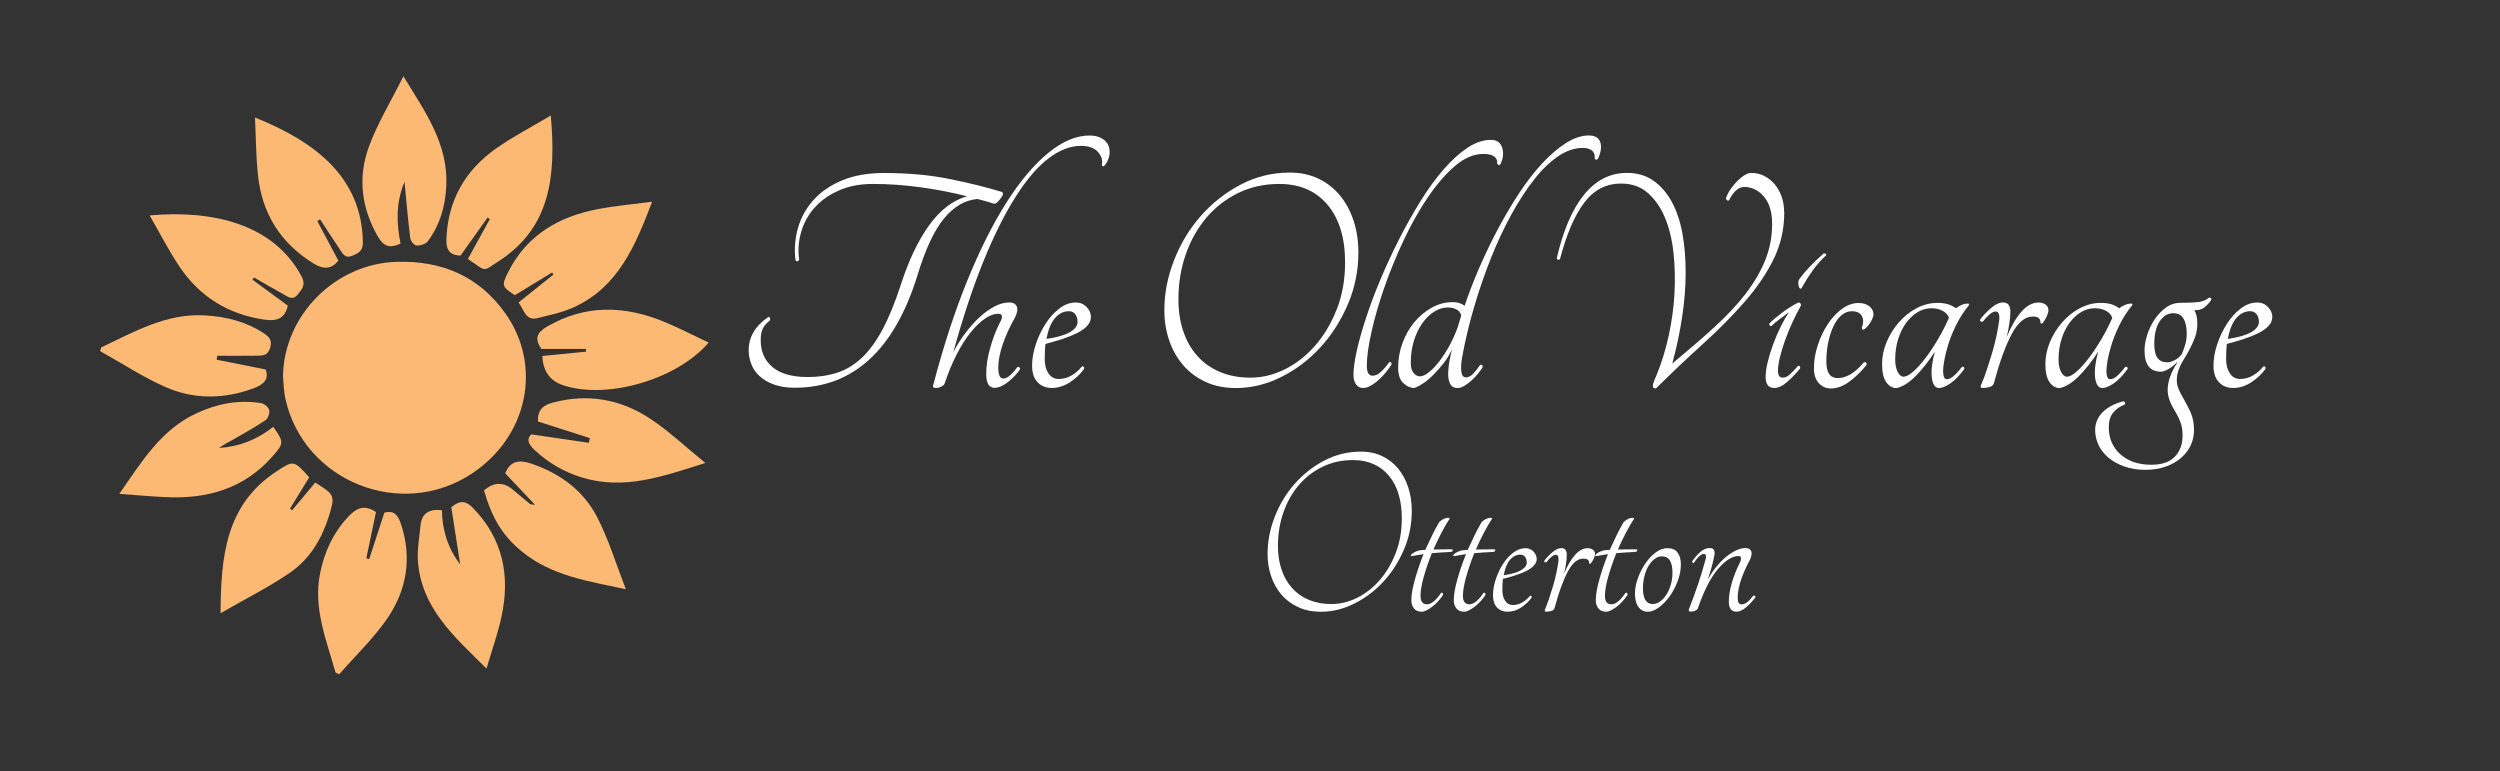 <?xml version="1.0" encoding="UTF-8"?><svg id="Layer_1" xmlns="http://www.w3.org/2000/svg" xmlns:xlink="http://www.w3.org/1999/xlink" viewBox="0 0 453.13 139.8"><rect x="0" y="0" width="453.13" height="139.8" fill="#333333" stroke="none"/><defs><style>.cls-1{fill:none;}.cls-2{fill:#fff;}.cls-3{fill:#fcb974;}.cls-4{fill:#fcb975;}.cls-5{clip-path:url(#clippath);}</style><clipPath id="clippath"><rect class="cls-1" x="18.16" y="13.83" width="110.29" height="108.39"/></clipPath></defs><path class="cls-2" d="M246.67,81.85c1.41,0,2.68.27,3.83.81,1.14.54,2.11,1.29,2.9,2.25.79.96,1.41,2.09,1.84,3.4.43,1.3.65,2.74.65,4.3,0,2.46-.47,4.79-1.42,7-.95,2.21-2.18,4.14-3.71,5.8s-3.29,2.99-5.26,3.98c-1.98.99-4,1.49-6.08,1.49-1.59,0-2.99-.29-4.18-.86-1.2-.57-2.21-1.33-3.02-2.29-.81-.96-1.42-2.07-1.84-3.33-.42-1.26-.63-2.58-.63-3.96,0-2.28.43-4.54,1.3-6.77.87-2.23,2.07-4.22,3.6-5.96,1.53-1.74,3.32-3.15,5.38-4.23s4.27-1.62,6.64-1.62ZM241.36,109.48c1.56,0,3.1-.38,4.61-1.12,1.51-.75,2.87-1.81,4.07-3.17,1.2-1.37,2.17-3,2.92-4.91.75-1.9,1.12-4.01,1.12-6.32,0-3.3-.79-5.89-2.36-7.76-1.58-1.87-3.74-2.81-6.5-2.81-2.01,0-3.85.41-5.51,1.21-1.67.81-3.1,1.92-4.3,3.33-1.2,1.41-2.13,3.06-2.79,4.95-.66,1.89-.99,3.92-.99,6.08,0,1.56.22,2.99.65,4.27.43,1.29,1.06,2.4,1.89,3.33.82.93,1.84,1.65,3.06,2.16,1.21.51,2.59.77,4.12.77Z"/><path class="cls-2" d="M263.14,99.54c.15.06.21.15.18.27-.03.12-.17.2-.41.23-.48.03-1.01.06-1.6.09-.58.03-1.18.08-1.78.13-.6,1.5-1.09,2.94-1.48,4.32-.39,1.38-.58,2.52-.58,3.42,0,1.02.39,1.53,1.17,1.53s1.63-.69,2.56-2.07c.09-.06.18-.05.27.02.09.08.12.19.09.34-.27.42-.58.82-.92,1.19s-.7.7-1.06.97c-.36.27-.71.49-1.03.65-.33.17-.6.25-.81.25-.66,0-1.15-.2-1.46-.61-.32-.41-.47-.89-.47-1.46,0-.99.21-2.23.63-3.73.42-1.5.94-3.04,1.58-4.64-.39.06-.77.12-1.12.18-.36.06-.71.12-1.04.18-.15-.03-.19-.1-.11-.22.07-.12.21-.24.4-.36.2-.12.43-.23.7-.34.27-.1.52-.16.76-.16.15-.03.28-.04.38-.04h.34c.42-.93.84-1.82,1.26-2.68.42-.85.84-1.64,1.26-2.36.18-.18.38-.34.61-.47.22-.13.44-.22.65-.27.21-.04.38-.06.5-.04.12.02.16.07.13.16-.51.78-1.01,1.65-1.51,2.61s-.97,1.95-1.42,2.97c.54,0,1.08,0,1.62-.02.54-.01,1.11-.02,1.71-.02Z"/><path class="cls-2" d="M270.83,99.54c.15.06.21.15.18.27-.03.12-.17.2-.41.23-.48.03-1.01.06-1.6.09-.58.03-1.18.08-1.78.13-.6,1.5-1.09,2.94-1.48,4.32-.39,1.38-.58,2.52-.58,3.42,0,1.02.39,1.53,1.17,1.53s1.63-.69,2.56-2.07c.09-.06.18-.05.27.02.09.08.12.19.09.34-.27.42-.58.82-.92,1.19s-.7.7-1.06.97c-.36.27-.71.49-1.03.65-.33.17-.6.25-.81.25-.66,0-1.15-.2-1.46-.61-.32-.41-.47-.89-.47-1.46,0-.99.21-2.23.63-3.73.42-1.5.94-3.04,1.58-4.64-.39.06-.77.12-1.12.18-.36.06-.71.12-1.04.18-.15-.03-.19-.1-.11-.22.07-.12.21-.24.4-.36.2-.12.43-.23.7-.34.27-.1.52-.16.76-.16.15-.03.28-.04.38-.04h.34c.42-.93.84-1.82,1.26-2.68.42-.85.84-1.64,1.26-2.36.18-.18.38-.34.61-.47.22-.13.44-.22.65-.27.21-.04.38-.06.5-.04.12.02.16.07.13.16-.51.78-1.01,1.65-1.51,2.61s-.97,1.95-1.42,2.97c.54,0,1.08,0,1.62-.02.54-.01,1.11-.02,1.71-.02Z"/><path class="cls-2" d="M278.53,101.33c0,.42-.17.81-.5,1.17-.33.36-.78.68-1.35.97-.57.29-1.22.55-1.96.79-.74.24-1.51.47-2.32.67-.03.33-.05.66-.07.99-.02.33-.02.69-.02,1.08,0,.75.16,1.38.5,1.89.33.51.79.77,1.39.77s1.16-.15,1.69-.45c.52-.3,1-.7,1.42-1.21.12-.06.21-.04.27.04.06.09.06.2,0,.32-.51.69-1.15,1.28-1.91,1.78-.77.5-1.57.74-2.41.74-.78,0-1.42-.25-1.91-.76s-.74-1.26-.74-2.25c0-.9.16-1.85.5-2.86.33-1,.76-1.93,1.3-2.77s1.16-1.53,1.87-2.07,1.45-.81,2.23-.81c.57,0,1.05.2,1.44.61.39.4.58.86.58,1.37ZM275.56,100.53c-.69,0-1.3.3-1.84.9-.54.6-.93,1.55-1.17,2.83,1.44-.21,2.5-.52,3.17-.92.67-.41,1.01-.86,1.01-1.37,0-.42-.11-.76-.32-1.04-.21-.27-.5-.4-.86-.4Z"/><path class="cls-2" d="M283.97,100.62c0,.45-.04.97-.13,1.58-.09.6-.21,1.2-.36,1.8.6-1.44,1.26-2.57,1.98-3.4.72-.83,1.5-1.24,2.34-1.24.33,0,.63.09.9.27.27.18.41.44.41.76,0,.24-.09.55-.27.92-.18.38-.36.65-.54.83-.18.12-.27.08-.27-.13,0-.51-.34-.76-1.04-.76-1.05,0-2,.79-2.83,2.36s-1.63,3.76-2.38,6.55c-.06.3-.26.5-.61.58-.35.09-.64.13-.88.13-.33,0-.4-.16-.22-.5.27-.63.52-1.31.76-2.05.24-.73.47-1.48.7-2.23.22-.75.41-1.49.56-2.21.15-.72.27-1.38.36-1.98.12-.9-.03-1.35-.45-1.35-.24,0-.52.13-.83.4-.32.27-.61.58-.88.95-.12.06-.22.05-.31-.02-.09-.07-.11-.17-.04-.29.45-.57.95-1.09,1.51-1.55s1.07-.7,1.55-.7c.66,0,.99.42.99,1.26Z"/><path class="cls-2" d="M296.57,99.54c.15.06.21.15.18.27-.03.12-.17.2-.41.23-.48.03-1.01.06-1.6.09-.58.03-1.18.08-1.78.13-.6,1.5-1.09,2.94-1.48,4.32-.39,1.38-.58,2.52-.58,3.42,0,1.02.39,1.53,1.17,1.53s1.63-.69,2.56-2.07c.09-.06.18-.05.27.02.09.08.12.19.09.34-.27.42-.58.82-.92,1.19s-.7.7-1.06.97c-.36.27-.71.49-1.03.65-.33.17-.6.25-.81.25-.66,0-1.15-.2-1.46-.61-.32-.41-.47-.89-.47-1.46,0-.99.21-2.23.63-3.73.42-1.5.94-3.04,1.58-4.64-.39.06-.77.12-1.12.18-.36.06-.71.12-1.04.18-.15-.03-.19-.1-.11-.22.07-.12.21-.24.4-.36.2-.12.43-.23.7-.34.27-.1.52-.16.76-.16.15-.03.28-.04.38-.04h.34c.42-.93.84-1.82,1.26-2.68.42-.85.84-1.64,1.26-2.36.18-.18.38-.34.61-.47.22-.13.44-.22.65-.27.21-.04.38-.06.5-.04.12.02.16.07.13.16-.51.78-1.01,1.65-1.51,2.61s-.97,1.95-1.42,2.97c.54,0,1.08,0,1.62-.02.54-.01,1.11-.02,1.71-.02Z"/><path class="cls-2" d="M302.28,99.36c.81,0,1.41.27,1.8.81s.58,1.25.58,2.12c0,1.02-.2,2.04-.58,3.06-.39,1.02-.88,1.94-1.48,2.77-.6.83-1.25,1.49-1.96,2s-1.36.76-1.96.76c-.72,0-1.29-.29-1.71-.86-.42-.57-.63-1.38-.63-2.43,0-.84.16-1.74.5-2.7.33-.96.77-1.85,1.33-2.68.55-.83,1.18-1.51,1.89-2.05s1.45-.81,2.23-.81ZM299.58,109.48c.45,0,.89-.16,1.33-.47.43-.32.82-.74,1.15-1.26.33-.52.59-1.13.79-1.82.2-.69.29-1.41.29-2.16,0-.9-.15-1.61-.45-2.14-.3-.53-.79-.79-1.49-.79-.45,0-.88.16-1.3.47-.42.32-.79.74-1.1,1.26-.32.53-.56,1.14-.74,1.85-.18.71-.27,1.45-.27,2.23,0,1.89.6,2.84,1.8,2.84Z"/><path class="cls-2" d="M317.81,107.99c.09-.06.18-.06.27,0,.09.06.12.15.09.27-.51.69-1.07,1.3-1.69,1.82-.62.52-1.19.79-1.73.79-.93,0-1.4-.6-1.4-1.8,0-1.02.18-2.15.54-3.4.36-1.25.86-2.5,1.49-3.76.12-.21.18-.42.18-.63,0-.33-.15-.5-.45-.5-1.11,0-2.33.76-3.67,2.29s-2.57,3.93-3.71,7.2c-.06.18-.22.32-.49.43-.27.11-.53.16-.77.16-.33,0-.45-.13-.36-.41.51-1.29,1.04-2.75,1.6-4.36.55-1.62,1.04-3.22,1.46-4.82.12-.57.01-.86-.32-.86-.3,0-.6.15-.9.45-.3.3-.62.69-.95,1.17-.06.06-.13.04-.2-.04-.08-.09-.1-.18-.07-.27.33-.51.78-1.04,1.35-1.58.57-.54,1.18-.81,1.84-.81.75,0,1,.51.77,1.53-.12.66-.29,1.36-.5,2.09-.21.74-.44,1.46-.67,2.18.42-.81.91-1.58,1.48-2.29.57-.72,1.16-1.33,1.78-1.85.62-.51,1.23-.91,1.85-1.21.61-.3,1.19-.45,1.73-.45.36,0,.64.09.83.27s.29.39.29.63c0,.39-.09.78-.27,1.17-.63,1.14-1.16,2.33-1.6,3.58s-.65,2.39-.65,3.44c0,.75.24,1.12.72,1.12.63,0,1.33-.52,2.11-1.58Z"/><g class="cls-5"><path class="cls-3" d="M93.98,54.83c2.2-1.76,4.27-3.41,6.33-5.06-.08-.12-.16-.25-.24-.38-2.23,1.36-4.47,2.73-6.74,4.11-2.35-1.49-2.47-1.73-1.2-4.23,3.35-6.63,9.07-9.97,16.1-11.34,3.22-.63,6.5-.91,9.97-1.37-3.01,7.9-6.09,15.41-14.16,19.12-2.07.95-4.38,1.42-6.62,1.98-2.12.53-2.4-1.42-3.43-2.84"/><path class="cls-4" d="M91.6,56.8c6.77,9.57,4.05,22.35-6.08,29.04-12.83,8.49-30.48,1.41-33.79-13.55-.31-1.33-.31-2.75-.44-4.1.18-11.03,9.42-20.37,20.55-20.73,8.18-.26,14.96,2.57,19.75,9.34Z"/><path class="cls-3" d="M60.81,121.88c-1.65-5.91-4.1-11.68-2.77-18.08.79-3.8,2.32-7.18,5-10.06,1.45-1.56,2.88-2.42,5.11-.93-.56,2.69-1.16,5.53-1.75,8.37.17.06.34.11.51.17.91-2.77,1.81-5.54,2.76-8.43,1.57-.43,2.4.22,2.99,2.01,2.05,6.15,1.09,11.95-2.43,17.12-2.51,3.67-5.81,6.8-8.76,10.17-.22-.11-.44-.22-.66-.33"/><path class="cls-3" d="M57.51,40.06c1.26,2.38,2.53,4.76,3.82,7.18-1.32,1.63-2.75,1.61-4.61.45-5.97-3.73-9.25-9.08-9.97-15.99-.36-3.41-.36-6.86-.53-10.4,10.99,4.41,19.34,10.86,19.55,22.55.03,1.55-.67,2-1.89,2.5-1.38.57-1.77-.42-2.29-1.17-1.23-1.78-2.39-3.62-3.57-5.43-.17.11-.34.21-.5.32"/><path class="cls-3" d="M84.8,46.95c1.35-2.46,2.67-4.85,3.98-7.23-.13-.1-.26-.19-.4-.29-1.62,2.27-3.23,4.54-4.91,6.9-1.8-.06-2.64-.86-2.56-2.97.26-6.99,3.35-12.44,8.94-16.4,3.13-2.22,6.59-3.99,9.98-6.02.99,11.08-.06,20.35-9.48,26.43-3.07,1.98-2.05,1.86-5.54-.42"/><path class="cls-3" d="M98.31,64.52c2.74-.27,5.33-.52,7.92-.78-.01-.16-.03-.33-.04-.49h-8.07c-1.24-1.83-.88-2.94,1.02-4.05,6.98-4.06,14.07-3.83,21.27-.86,2.72,1.12,5.34,2.49,8.03,3.75-5.69,6.7-18.45,10.4-26.42,7.72q-3.54-1.19-3.72-5.28"/><path class="cls-3" d="M87.72,88.88q2.64-2.24,5.13-.21c1.09.89,2.15,1.81,3.24,2.7.08.06.23.04.9.14-2.01-2.12-3.71-3.91-5.42-5.72.89-2.25,2.53-2.5,4.7-1.77,5.21,1.77,9.47,4.87,11.97,9.72,2.06,3.99,3.37,8.36,5.2,13.06-7.02-1.49-13.48-2.47-18.77-6.77-3.45-2.8-5.43-5.92-6.95-11.15"/><path class="cls-3" d="M45.75,50.69c2.15,1.58,4.3,3.16,6.42,4.71-.57,2.41-2.02,2.87-4.37,2.52-6.51-.98-11.59-4.16-15.23-9.54-1.99-2.95-3.6-6.15-5.45-9.33,11.74-1.07,22.59,1.74,27.53,11.04.8,1.51.18,2.21-.65,3.25-.95,1.19-1.74.48-2.55.04-1.82-.99-3.61-2.05-5.41-3.09-.09.14-.19.27-.29.41"/><path class="cls-3" d="M80.1,92.47c.04,3.61,1.09,6.92,3.31,9.83-.55-3.51-1.09-7.03-1.61-10.36,1.65-1.38,2.7-1.14,3.98.18,5.44,5.63,6.71,12.31,5.11,19.69-.66,3.06-1.73,6.03-2.71,9.37-5.84-5.8-11.9-11.01-12.44-19.66-.13-2.07.28-4.18.48-6.26.22-2.26,1.59-3.05,3.89-2.79"/><path class="cls-3" d="M73.12,13.83c4.06,6.59,8.14,12.35,7.77,19.88-.17,3.67-1.14,7.07-3.35,10.02-.38.51-1.38.82-2.06.77-.42-.03-1.07-.86-1.13-1.39-.4-3.19-.66-6.39-1.03-10.16-1.64,4-1.42,7.63-.72,11.2-1.94.91-3.06.54-4.1-1.26-2.97-5.13-3.65-10.59-1.73-16.03,1.55-4.37,4.04-8.39,6.34-13.03"/><path class="cls-3" d="M127.87,83.9c-7.7,2.45-14.72,4.98-22.34,2.66-3.29-1-6.15-2.66-8.66-5.02-1.14-1.07-1.48-1.97-.57-2.81,3.65.53,7.04,1.03,10.43,1.53.06-.28.12-.57.18-.85-3.18-1.02-6.35-2.04-9.42-3.02-.03-2.22,1.02-2.96,2.72-3.42,6.3-1.68,12.22-.63,17.55,2.86,3.44,2.25,6.46,5.14,10.09,8.08"/><path class="cls-3" d="M56.05,86.52c-1.19,1.94-2.34,3.81-3.49,5.68.13.09.26.19.39.28,1.4-1.68,2.79-3.35,4.19-5.02,3.59,2.27,3.65,2.36,2.38,6.37-1.27,3.98-3.44,7.52-6.84,9.88-3.88,2.69-8.15,4.8-12.7,7.43.05-10.35.96-19.57,9.97-25.59,3.27-2.18,3.29-2.16,6.1.97"/><path class="cls-3" d="M21.62,89.53c4.1-5.91,7.58-11.65,13.99-14.62,3.73-1.73,7.6-2.5,11.68-1.85.58.09,1.36.72,1.5,1.25.14.54-.2,1.53-.66,1.84-1.91,1.29-3.94,2.41-5.94,3.56-.83.48-1.7.87-2.47,1.49,3.68-.25,6.95-1.54,9.81-3.84,1.94,2.79,1.99,2.96-.18,5.41-5.15,5.83-11.84,7.7-19.35,7.34-2.66-.13-5.3-.37-8.38-.59"/><path class="cls-3" d="M18.36,62.96c6.01-2.84,11.83-6.23,18.88-5.79,3.79.24,7.34,1.11,10.55,3.22,1.03.68,1.6,1.26,1.16,2.69-.45,1.45-1.43,1.38-2.45,1.39-2.37.04-4.74.01-7.11.01-.04.24-.08.48-.13.72,2.92.58,5.84,1.16,8.89,1.77.7,1.88-.5,2.78-2.27,3.44-5.31,1.95-10.7,2.01-15.82-.23-4.13-1.8-7.95-4.34-11.91-6.54.06-.23.13-.46.19-.69"/></g><path class="cls-2" d="M181.62,34.79c.24.24.22.54-.06.91-.65.93-1.13,1.33-1.45,1.21-.48-.16-.97-.31-1.45-.45-.48-.14-.99-.27-1.51-.39-2.26.2-4.28,1.38-6.05,3.54-1.78,2.16-3.37,5.56-4.78,10.2-2.1,6.82-5.02,11.94-8.75,15.35-3.73,3.41-8.24,5.12-13.53,5.12-1.45,0-2.7-.19-3.75-.58-1.05-.38-1.92-.89-2.6-1.51-.69-.62-1.19-1.35-1.51-2.18-.32-.83-.48-1.67-.48-2.51,0-2.42,1.19-4.44,3.57-6.05.16,0,.26.08.3.24.04.16.02.3-.06.42-.57.45-.98.92-1.24,1.42-.26.51-.39,1.22-.39,2.15,0,2.06.72,3.68,2.15,4.87,1.43,1.19,3.56,1.79,6.39,1.79,1.94,0,3.71-.26,5.33-.79,1.61-.52,3.1-1.42,4.45-2.69,1.35-1.27,2.6-2.98,3.75-5.12,1.15-2.14,2.25-4.82,3.3-8.05,1.45-4.52,3.19-8.16,5.21-10.93,2.02-2.76,4.3-4.49,6.84-5.18-2.7-.69-5.51-1.23-8.42-1.63-2.91-.4-5.79-.61-8.66-.61-2.26,0-4.27.37-6.02,1.12-1.76.75-3.22,1.75-4.39,3-1.17,1.25-2.02,2.71-2.54,4.39-.52,1.68-.67,3.42-.42,5.24-.24.36-.46.38-.67.06-.24-1.98-.09-3.91.45-5.81.54-1.9,1.48-3.59,2.81-5.08,1.33-1.49,3.07-2.68,5.21-3.57,2.14-.89,4.66-1.33,7.57-1.33,4.32,0,8.24.35,11.78,1.06,3.53.71,6.75,1.5,9.66,2.39Z"/><path class="cls-2" d="M169.15,69.79c1.82-6.94,3.85-13.2,6.11-18.77,2.26-5.57,4.63-10.31,7.11-14.23,2.48-3.91,5.01-6.93,7.6-9.05,2.58-2.12,5.08-3.18,7.51-3.18.89,0,1.62.17,2.21.51.58.34.99.78,1.21,1.3.22.53.28,1.11.18,1.76-.1.65-.39,1.27-.88,1.88-.08.12-.18.16-.3.12s-.18-.14-.18-.3c.16-.81-.08-1.57-.73-2.3-.65-.73-1.67-1.09-3.09-1.09-1.9,0-3.83.75-5.81,2.24-1.98,1.49-3.96,3.78-5.93,6.87-1.98,3.09-3.93,6.97-5.84,11.65-1.92,4.68-3.76,10.23-5.54,16.65.65-1.25,1.39-2.43,2.24-3.54.85-1.11,1.71-2.07,2.6-2.88.89-.81,1.79-1.44,2.69-1.91s1.79-.7,2.63-.7c.48,0,.85.12,1.09.36s.36.52.36.85c0,.52-.18,1.11-.54,1.75-.85,1.49-1.54,3.03-2.09,4.6-.54,1.57-.82,3.01-.82,4.3,0,.57.07,1.03.21,1.39.14.36.37.54.7.54.4,0,.84-.21,1.3-.64.46-.42.88-.9,1.24-1.42.12-.08.24-.07.36.03.12.1.16.23.12.39-.24.36-.54.74-.91,1.12-.36.38-.76.75-1.18,1.09-.42.34-.86.62-1.3.82-.44.2-.85.3-1.21.3-1.01,0-1.51-.85-1.51-2.54,0-1.45.24-3.04.73-4.75.48-1.71,1.07-3.24,1.76-4.57.24-.4.36-.75.36-1.03,0-.36-.22-.54-.67-.54-.73,0-1.51.28-2.36.85-.85.57-1.72,1.39-2.6,2.48-.89,1.09-1.74,2.41-2.54,3.97-.81,1.55-1.53,3.3-2.18,5.24-.08.28-.29.5-.64.67-.34.16-.68.24-1,.24-.44,0-.61-.18-.48-.54Z"/><path class="cls-2" d="M197.72,57.5c0,.57-.22,1.09-.67,1.57-.44.48-1.05.92-1.82,1.3-.77.38-1.65.74-2.63,1.06-.99.32-2.03.63-3.12.91-.04.44-.07.89-.09,1.33-.02.44-.03.93-.03,1.45,0,1.01.22,1.86.67,2.54.44.69,1.07,1.03,1.88,1.03s1.56-.2,2.27-.61c.71-.4,1.34-.95,1.91-1.63.16-.08.28-.06.36.06.08.12.08.26,0,.42-.69.93-1.54,1.73-2.57,2.39s-2.11,1-3.24,1c-1.05,0-1.91-.34-2.57-1.03-.67-.69-1-1.7-1-3.03,0-1.21.22-2.49.67-3.84.44-1.35,1.03-2.59,1.76-3.72.73-1.13,1.56-2.06,2.51-2.78.95-.73,1.95-1.09,3-1.09.77,0,1.41.27,1.94.82.52.54.79,1.16.79,1.85ZM193.73,56.41c-.93,0-1.76.4-2.48,1.21-.73.81-1.25,2.08-1.57,3.81,1.94-.28,3.36-.7,4.27-1.24s1.36-1.16,1.36-1.85c0-.56-.14-1.03-.42-1.39-.28-.36-.67-.54-1.15-.54Z"/><path class="cls-2" d="M233.8,31.28c1.9,0,3.61.36,5.15,1.09,1.53.73,2.83,1.74,3.9,3.03,1.07,1.29,1.9,2.82,2.48,4.57.58,1.75.88,3.68.88,5.78,0,3.31-.64,6.45-1.91,9.41-1.27,2.97-2.94,5.57-4.99,7.81-2.06,2.24-4.42,4.03-7.08,5.36s-5.39,2-8.17,2c-2.14,0-4.02-.38-5.63-1.15-1.61-.77-2.97-1.79-4.06-3.09s-1.92-2.79-2.48-4.48c-.57-1.7-.85-3.47-.85-5.33,0-3.07.58-6.1,1.76-9.11,1.17-3.01,2.78-5.68,4.84-8.02,2.06-2.34,4.47-4.24,7.23-5.69,2.76-1.45,5.74-2.18,8.93-2.18ZM226.66,68.45c2.1,0,4.17-.5,6.21-1.51,2.04-1.01,3.86-2.43,5.48-4.27,1.61-1.84,2.93-4.04,3.94-6.6,1.01-2.56,1.51-5.4,1.51-8.51,0-4.44-1.06-7.92-3.18-10.44-2.12-2.52-5.04-3.78-8.75-3.78-2.7,0-5.18.54-7.42,1.63-2.24,1.09-4.17,2.58-5.78,4.48-1.61,1.9-2.87,4.12-3.75,6.66-.89,2.54-1.33,5.27-1.33,8.17,0,2.1.29,4.02.88,5.75.58,1.74,1.43,3.23,2.54,4.48,1.11,1.25,2.48,2.22,4.12,2.91,1.63.69,3.48,1.03,5.54,1.03Z"/><path class="cls-2" d="M270.25,25.35c1.05,0,1.73.48,2.03,1.45s.17,2-.39,3.09c-.08.08-.18.08-.3,0-.12-.08-.2-.18-.24-.3.08-.48-.09-.89-.51-1.21-.42-.32-1.08-.48-1.97-.48-1.74,0-3.45.73-5.15,2.18-1.69,1.45-3.33,3.34-4.9,5.66-1.57,2.32-3.04,4.91-4.39,7.78-1.35,2.87-2.52,5.72-3.51,8.57-.99,2.85-1.77,5.53-2.33,8.05-.57,2.52-.85,4.57-.85,6.14,0,1.21.34,1.82,1.03,1.82.48,0,.96-.2,1.42-.61.46-.4,1-1.01,1.6-1.82.12-.08.23-.07.33.03.1.1.13.23.09.39-.81,1.25-1.7,2.27-2.66,3.06-.97.79-1.8,1.18-2.48,1.18-.52,0-.95-.21-1.27-.64-.32-.42-.48-1-.48-1.73,0-1.13.2-2.59.6-4.39.4-1.8.97-3.8,1.7-6.02s1.6-4.55,2.63-6.99c1.03-2.44,2.15-4.85,3.36-7.23,1.21-2.38,2.49-4.66,3.84-6.84,1.35-2.18,2.74-4.1,4.18-5.75,1.43-1.65,2.88-2.97,4.33-3.94,1.45-.97,2.88-1.45,4.3-1.45Z"/><path class="cls-2" d="M288.05,24.56c1.05,0,1.72.4,2,1.21.28.81.14,1.82-.42,3.03-.32.24-.52.18-.61-.18.08-.56-.08-1.01-.48-1.33-.4-.32-.97-.48-1.69-.48-1.45,0-2.93.5-4.42,1.51-1.49,1.01-2.95,2.41-4.36,4.21-1.41,1.8-2.79,3.9-4.12,6.33-1.33,2.42-2.56,5.04-3.69,7.87-1.13,2.83-2.15,5.78-3.06,8.87-.91,3.09-1.65,6.19-2.21,9.29-.16.93-.2,1.75-.12,2.45.08.71.36,1.06.85,1.06.44,0,.89-.23,1.33-.7.44-.46.85-.98,1.21-1.54.08-.08.19-.08.33,0,.14.08.19.2.15.36-.2.36-.48.77-.85,1.21-.36.45-.76.86-1.18,1.24-.42.38-.86.71-1.3.97-.44.26-.85.39-1.21.39-.69,0-1.16-.29-1.42-.88-.26-.58-.35-1.34-.27-2.27.04-.69.12-1.33.24-1.94s.26-1.25.42-1.94c-.36.85-.85,1.67-1.45,2.45-.61.79-1.23,1.5-1.88,2.15-.65.65-1.28,1.18-1.91,1.6-.63.42-1.16.7-1.6.82-.69,0-1.34-.29-1.97-.88-.63-.58-.94-1.52-.94-2.82,0-1.53.26-3.02.79-4.45.52-1.43,1.24-2.69,2.15-3.78.91-1.09,1.96-1.97,3.15-2.63,1.19-.67,2.47-1,3.84-1,.44,0,.84.06,1.18.18.34.12.66.28.94.48.73-2.18,1.6-4.46,2.63-6.84,1.03-2.38,2.15-4.71,3.36-6.99,1.21-2.28,2.49-4.45,3.84-6.51,1.35-2.06,2.74-3.86,4.18-5.42,1.43-1.55,2.88-2.79,4.33-3.72,1.45-.93,2.87-1.39,4.24-1.39ZM257.41,68.21c.44,0,.98-.25,1.6-.76.63-.5,1.25-1.16,1.88-1.97.62-.81,1.23-1.75,1.82-2.82.58-1.07,1.08-2.17,1.48-3.3.12-.4.24-.79.36-1.15s.22-.73.3-1.09c-.16-.48-.46-.84-.91-1.06-.44-.22-.95-.33-1.51-.33-.85,0-1.68.25-2.48.76-.81.5-1.52,1.2-2.15,2.09-.63.89-1.13,1.94-1.51,3.15-.38,1.21-.58,2.54-.58,4,0,.85.17,1.47.51,1.88.34.4.74.61,1.18.61Z"/><path class="cls-2" d="M323.4,38.49c0,3.11-.67,5.98-2,8.63-1.33,2.64-3.09,5.21-5.27,7.69-2.18,2.48-4.66,4.99-7.45,7.51-2.79,2.52-5.63,5.22-8.54,8.08-.28,0-.45-.07-.51-.21-.06-.14-.06-.33,0-.58s.15-.5.27-.79c.12-.28.24-.56.36-.85.89-2.14,1.61-4.49,2.18-7.05.56-2.56.92-5.12,1.06-7.69.14-2.56.08-5.04-.18-7.45-.26-2.4-.79-4.53-1.57-6.39s-1.83-3.34-3.12-4.45c-1.29-1.11-2.89-1.67-4.78-1.67-2.75,0-4.98,1.16-6.72,3.48-1.74,2.32-3.19,5.7-4.36,10.14-.08.16-.2.22-.36.18-.16-.04-.24-.14-.24-.3,1.17-5.04,2.82-8.88,4.96-11.5,2.14-2.62,4.72-3.93,7.75-3.93,1.86,0,3.45.46,4.78,1.39,1.33.93,2.44,2.2,3.33,3.81.89,1.62,1.53,3.52,1.94,5.72.4,2.2.6,4.58.6,7.14s-.21,5.25-.64,8.05c-.42,2.81-1.02,5.62-1.79,8.45,2.82-2.34,5.37-4.54,7.63-6.6,2.26-2.06,4.16-4.09,5.69-6.08,1.53-2,2.71-4.03,3.54-6.08.83-2.06,1.24-4.26,1.24-6.6,0-2.02-.46-3.61-1.39-4.78-.93-1.17-2.1-1.79-3.51-1.88-1.13-.04-2.1.77-2.91,2.42-.12.08-.24.08-.36,0-.12-.08-.18-.22-.18-.42.2-.56.49-1.12.88-1.67.38-.54.79-1.03,1.21-1.45.42-.42.86-.77,1.3-1.03.44-.26.83-.39,1.15-.39.85,0,1.63.18,2.36.54s1.36.87,1.91,1.51c.54.65.97,1.4,1.27,2.27.3.87.45,1.81.45,2.82Z"/><path class="cls-2" d="M321.1,59.07c-.12.08-.23.05-.33-.09-.1-.14-.11-.27-.03-.39.56-.56,1.33-1.21,2.3-1.94s1.94-1.33,2.91-1.82c.32,0,.48.18.48.54-.52.93-1.04,1.94-1.54,3.03-.5,1.09-.95,2.17-1.33,3.24-.38,1.07-.7,2.1-.94,3.09s-.36,1.81-.36,2.45c0,.85.28,1.27.85,1.27.44,0,.88-.19,1.3-.58.42-.38.92-.9,1.48-1.54.08-.08.18-.06.3.06s.14.26.06.42c-.73.89-1.5,1.7-2.33,2.42-.83.73-1.6,1.09-2.33,1.09-1.05,0-1.57-.67-1.57-2,0-.77.13-1.68.39-2.75.26-1.07.6-2.15,1-3.24.4-1.09.86-2.14,1.36-3.15.5-1.01,1-1.88,1.48-2.6-.44.32-1,.74-1.66,1.24-.67.51-1.16.92-1.48,1.24ZM326.55,52.23c-.12.12-.23.13-.33.03-.1-.1-.17-.24-.21-.42-.04-.18-.06-.39-.06-.64s.06-.44.18-.61c1.05-1.45,2.52-3.01,4.42-4.66.12-.04.24,0,.36.09.12.1.14.19.06.27-.85.77-1.66,1.69-2.42,2.75-.77,1.07-1.43,2.13-2,3.18Z"/><path class="cls-2" d="M337.75,59.74c-.2,0-.3-.1-.3-.3.32-.81.33-1.51.03-2.12-.3-.61-.92-.91-1.85-.91-.65,0-1.25.23-1.82.7-.57.46-1.05,1.11-1.45,1.94-.4.83-.73,1.8-.97,2.91-.24,1.11-.36,2.31-.36,3.6,0,1.98.69,2.97,2.06,2.97,1.57,0,3.15-.95,4.72-2.84.16-.08.3-.07.42.03s.14.25.06.45c-.93,1.17-1.96,2.17-3.09,3-1.13.83-2.24,1.24-3.33,1.24-.89,0-1.62-.32-2.21-.97-.59-.65-.88-1.53-.88-2.66,0-1.41.23-2.82.7-4.24.46-1.41,1.07-2.68,1.82-3.81.75-1.13,1.6-2.05,2.57-2.75.97-.71,1.96-1.06,2.97-1.06.85,0,1.51.2,2,.61s.73.89.73,1.45c0,.2-.06.44-.18.73s-.27.57-.45.85c-.18.28-.38.54-.61.76-.22.22-.41.37-.58.45Z"/><path class="cls-2" d="M355.61,66.52c.08-.08.18-.08.3,0,.12.08.16.2.12.36-.85,1.17-1.69,2.04-2.51,2.6-.83.57-1.52.85-2.09.85-.36,0-.66-.18-.88-.54-.22-.36-.36-.86-.42-1.48-.06-.62-.04-1.33.06-2.12.1-.79.27-1.6.51-2.45-1.09,1.7-2.24,3.16-3.45,4.39-1.21,1.23-2.38,1.97-3.51,2.21-.73,0-1.34-.35-1.85-1.06-.5-.71-.76-1.81-.76-3.3,0-1.33.27-2.65.82-3.97s1.28-2.5,2.21-3.57c.93-1.07,2-1.93,3.21-2.57s2.48-.97,3.81-.97c.73,0,1.35.08,1.88.24.52.16,1.01.4,1.45.73.24-.2.58-.39,1-.58s.82-.27,1.18-.27c.2,0,.26.1.18.3-.93,1.13-1.73,2.38-2.39,3.75-.67,1.37-1.18,2.71-1.54,4-.36,1.29-.6,2.43-.7,3.42-.1.99-.03,1.67.21,2.03.2.28.56.29,1.09.03.52-.26,1.21-.94,2.06-2.03ZM345.07,68.27c.44,0,1.02-.31,1.73-.94.71-.62,1.44-1.44,2.21-2.45.77-1.01,1.52-2.15,2.27-3.42.75-1.27,1.4-2.55,1.97-3.84-.16-.52-.54-.95-1.12-1.27-.59-.32-1.26-.48-2.03-.48-.89,0-1.73.23-2.51.7s-1.48,1.11-2.09,1.94c-.61.83-1.09,1.81-1.45,2.94-.36,1.13-.54,2.38-.54,3.75,0,.89.15,1.62.45,2.21.3.59.68.88,1.12.88Z"/><path class="cls-2" d="M364.38,56.53c0,.61-.06,1.31-.18,2.12-.12.81-.28,1.62-.48,2.42.81-1.94,1.7-3.46,2.66-4.57s2.02-1.67,3.15-1.67c.44,0,.85.12,1.21.36s.54.58.54,1.03c0,.32-.12.74-.36,1.24s-.48.88-.73,1.12c-.24.16-.36.1-.36-.18,0-.69-.46-1.03-1.39-1.03-1.41,0-2.68,1.06-3.81,3.18-1.13,2.12-2.2,5.06-3.21,8.81-.08.4-.35.67-.82.79-.46.12-.86.18-1.18.18-.44,0-.54-.22-.3-.67.36-.85.71-1.76,1.03-2.75.32-.99.64-1.99.94-3s.55-2,.76-2.97c.2-.97.36-1.86.48-2.66.16-1.21-.04-1.82-.61-1.82-.32,0-.7.18-1.12.54s-.82.79-1.18,1.27c-.16.08-.3.07-.42-.03-.12-.1-.14-.23-.06-.39.6-.77,1.28-1.46,2.03-2.09.75-.63,1.44-.94,2.09-.94.89,0,1.33.57,1.33,1.7Z"/><path class="cls-2" d="M385.21,66.52c.08-.08.18-.08.3,0,.12.08.16.2.12.36-.85,1.17-1.69,2.04-2.51,2.6-.83.57-1.52.85-2.09.85-.36,0-.66-.18-.88-.54-.22-.36-.36-.86-.42-1.48-.06-.62-.04-1.33.06-2.12.1-.79.27-1.6.51-2.45-1.09,1.7-2.24,3.16-3.45,4.39-1.21,1.23-2.38,1.97-3.51,2.21-.73,0-1.34-.35-1.85-1.06-.5-.71-.76-1.81-.76-3.3,0-1.33.27-2.65.82-3.97s1.28-2.5,2.21-3.57c.93-1.07,2-1.93,3.21-2.57s2.48-.97,3.81-.97c.73,0,1.35.08,1.88.24.52.16,1.01.4,1.45.73.24-.2.58-.39,1-.58s.82-.27,1.18-.27c.2,0,.26.1.18.3-.93,1.13-1.73,2.38-2.39,3.75-.67,1.37-1.18,2.71-1.54,4-.36,1.29-.6,2.43-.7,3.42-.1.99-.03,1.67.21,2.03.2.28.56.29,1.09.03.52-.26,1.21-.94,2.06-2.03ZM374.68,68.27c.44,0,1.02-.31,1.73-.94.71-.62,1.44-1.44,2.21-2.45.77-1.01,1.52-2.15,2.27-3.42.75-1.27,1.4-2.55,1.97-3.84-.16-.52-.54-.95-1.12-1.27-.59-.32-1.26-.48-2.03-.48-.89,0-1.73.23-2.51.7s-1.48,1.11-2.09,1.94c-.61.83-1.09,1.81-1.45,2.94-.36,1.13-.54,2.38-.54,3.75,0,.89.15,1.62.45,2.21.3.59.68.88,1.12.88Z"/><path class="cls-2" d="M400.34,53.99c.12-.08.24-.07.36.03.12.1.14.23.06.39-.32.48-.73.92-1.21,1.3s-1.09.55-1.82.51c.36.61.54,1.39.54,2.36s-.14,1.78-.42,2.54c-.28.77-.61,1.49-.97,2.18-.36.69-.74,1.33-1.12,1.94-.38.61-.69,1.23-.91,1.88-.22.65-.32,1.3-.3,1.97.02.67.25,1.4.7,2.21.36.69.7,1.3,1,1.85s.56,1.07.79,1.57c.22.5.38,1.02.48,1.54.1.52.15,1.09.15,1.7,0,.97-.2,1.89-.6,2.75-.4.87-.99,1.63-1.76,2.3-.77.67-1.7,1.19-2.78,1.57-1.09.38-2.32.58-3.69.58s-2.68-.2-3.81-.61c-1.13-.4-2.09-.94-2.88-1.6-.79-.67-1.38-1.43-1.79-2.3-.4-.87-.61-1.77-.61-2.69,0-1.21.43-2.27,1.3-3.18.87-.91,2.11-1.58,3.72-2.03.2,0,.33.07.39.21.06.14.03.27-.09.39-.85.32-1.53.81-2.06,1.45-.52.65-.79,1.51-.79,2.6,0,2.06.71,3.71,2.12,4.96,1.41,1.25,3.27,1.88,5.57,1.88,1.94,0,3.37-.49,4.3-1.48.93-.99,1.39-2.27,1.39-3.84,0-.93-.14-1.76-.42-2.48-.28-.73-.71-1.55-1.27-2.48-.77-1.29-1.1-2.53-1-3.72.1-1.19.51-2.43,1.24-3.72.08-.16.17-.31.27-.45.1-.14.19-.31.27-.51-.44.48-.96.91-1.54,1.27-.59.36-1.08.54-1.48.54-1.98,0-2.97-1.29-2.97-3.87,0-.85.16-1.78.48-2.79.32-1.01.78-1.95,1.36-2.82.58-.87,1.27-1.58,2.06-2.15.79-.57,1.66-.85,2.63-.85,1.41,0,2.5-.05,3.27-.15.77-.1,1.37-.35,1.82-.76ZM395.5,64.1c.24-.57.44-1.15.61-1.76.16-.61.24-1.21.24-1.82,0-1.17-.19-2.09-.58-2.75-.38-.67-1-1-1.85-1-.97,0-1.79.48-2.45,1.45-.67.97-1,2.34-1,4.12,0,1.17.19,2.02.58,2.54.38.52.96.79,1.73.79.44,0,.93-.14,1.45-.42.52-.28.95-.67,1.27-1.15Z"/><path class="cls-2" d="M411.85,57.5c0,.57-.22,1.09-.67,1.57-.45.48-1.05.92-1.82,1.3-.77.38-1.65.74-2.63,1.06-.99.32-2.03.63-3.12.91-.04.44-.07.89-.09,1.33-.02.44-.03.93-.03,1.45,0,1.01.22,1.86.67,2.54.44.69,1.07,1.03,1.88,1.03s1.56-.2,2.27-.61c.71-.4,1.34-.95,1.91-1.63.16-.08.28-.06.36.06.08.12.08.26,0,.42-.69.93-1.54,1.73-2.57,2.39s-2.11,1-3.24,1c-1.05,0-1.91-.34-2.57-1.03-.67-.69-1-1.7-1-3.03,0-1.21.22-2.49.67-3.84.44-1.35,1.03-2.59,1.76-3.72.73-1.13,1.56-2.06,2.51-2.78.95-.73,1.95-1.09,3-1.09.77,0,1.41.27,1.94.82.52.54.79,1.16.79,1.85ZM407.85,56.41c-.93,0-1.76.4-2.48,1.21-.73.81-1.25,2.08-1.57,3.81,1.94-.28,3.36-.7,4.27-1.24s1.36-1.16,1.36-1.85c0-.56-.14-1.03-.42-1.39-.28-.36-.67-.54-1.15-.54Z"/></svg>